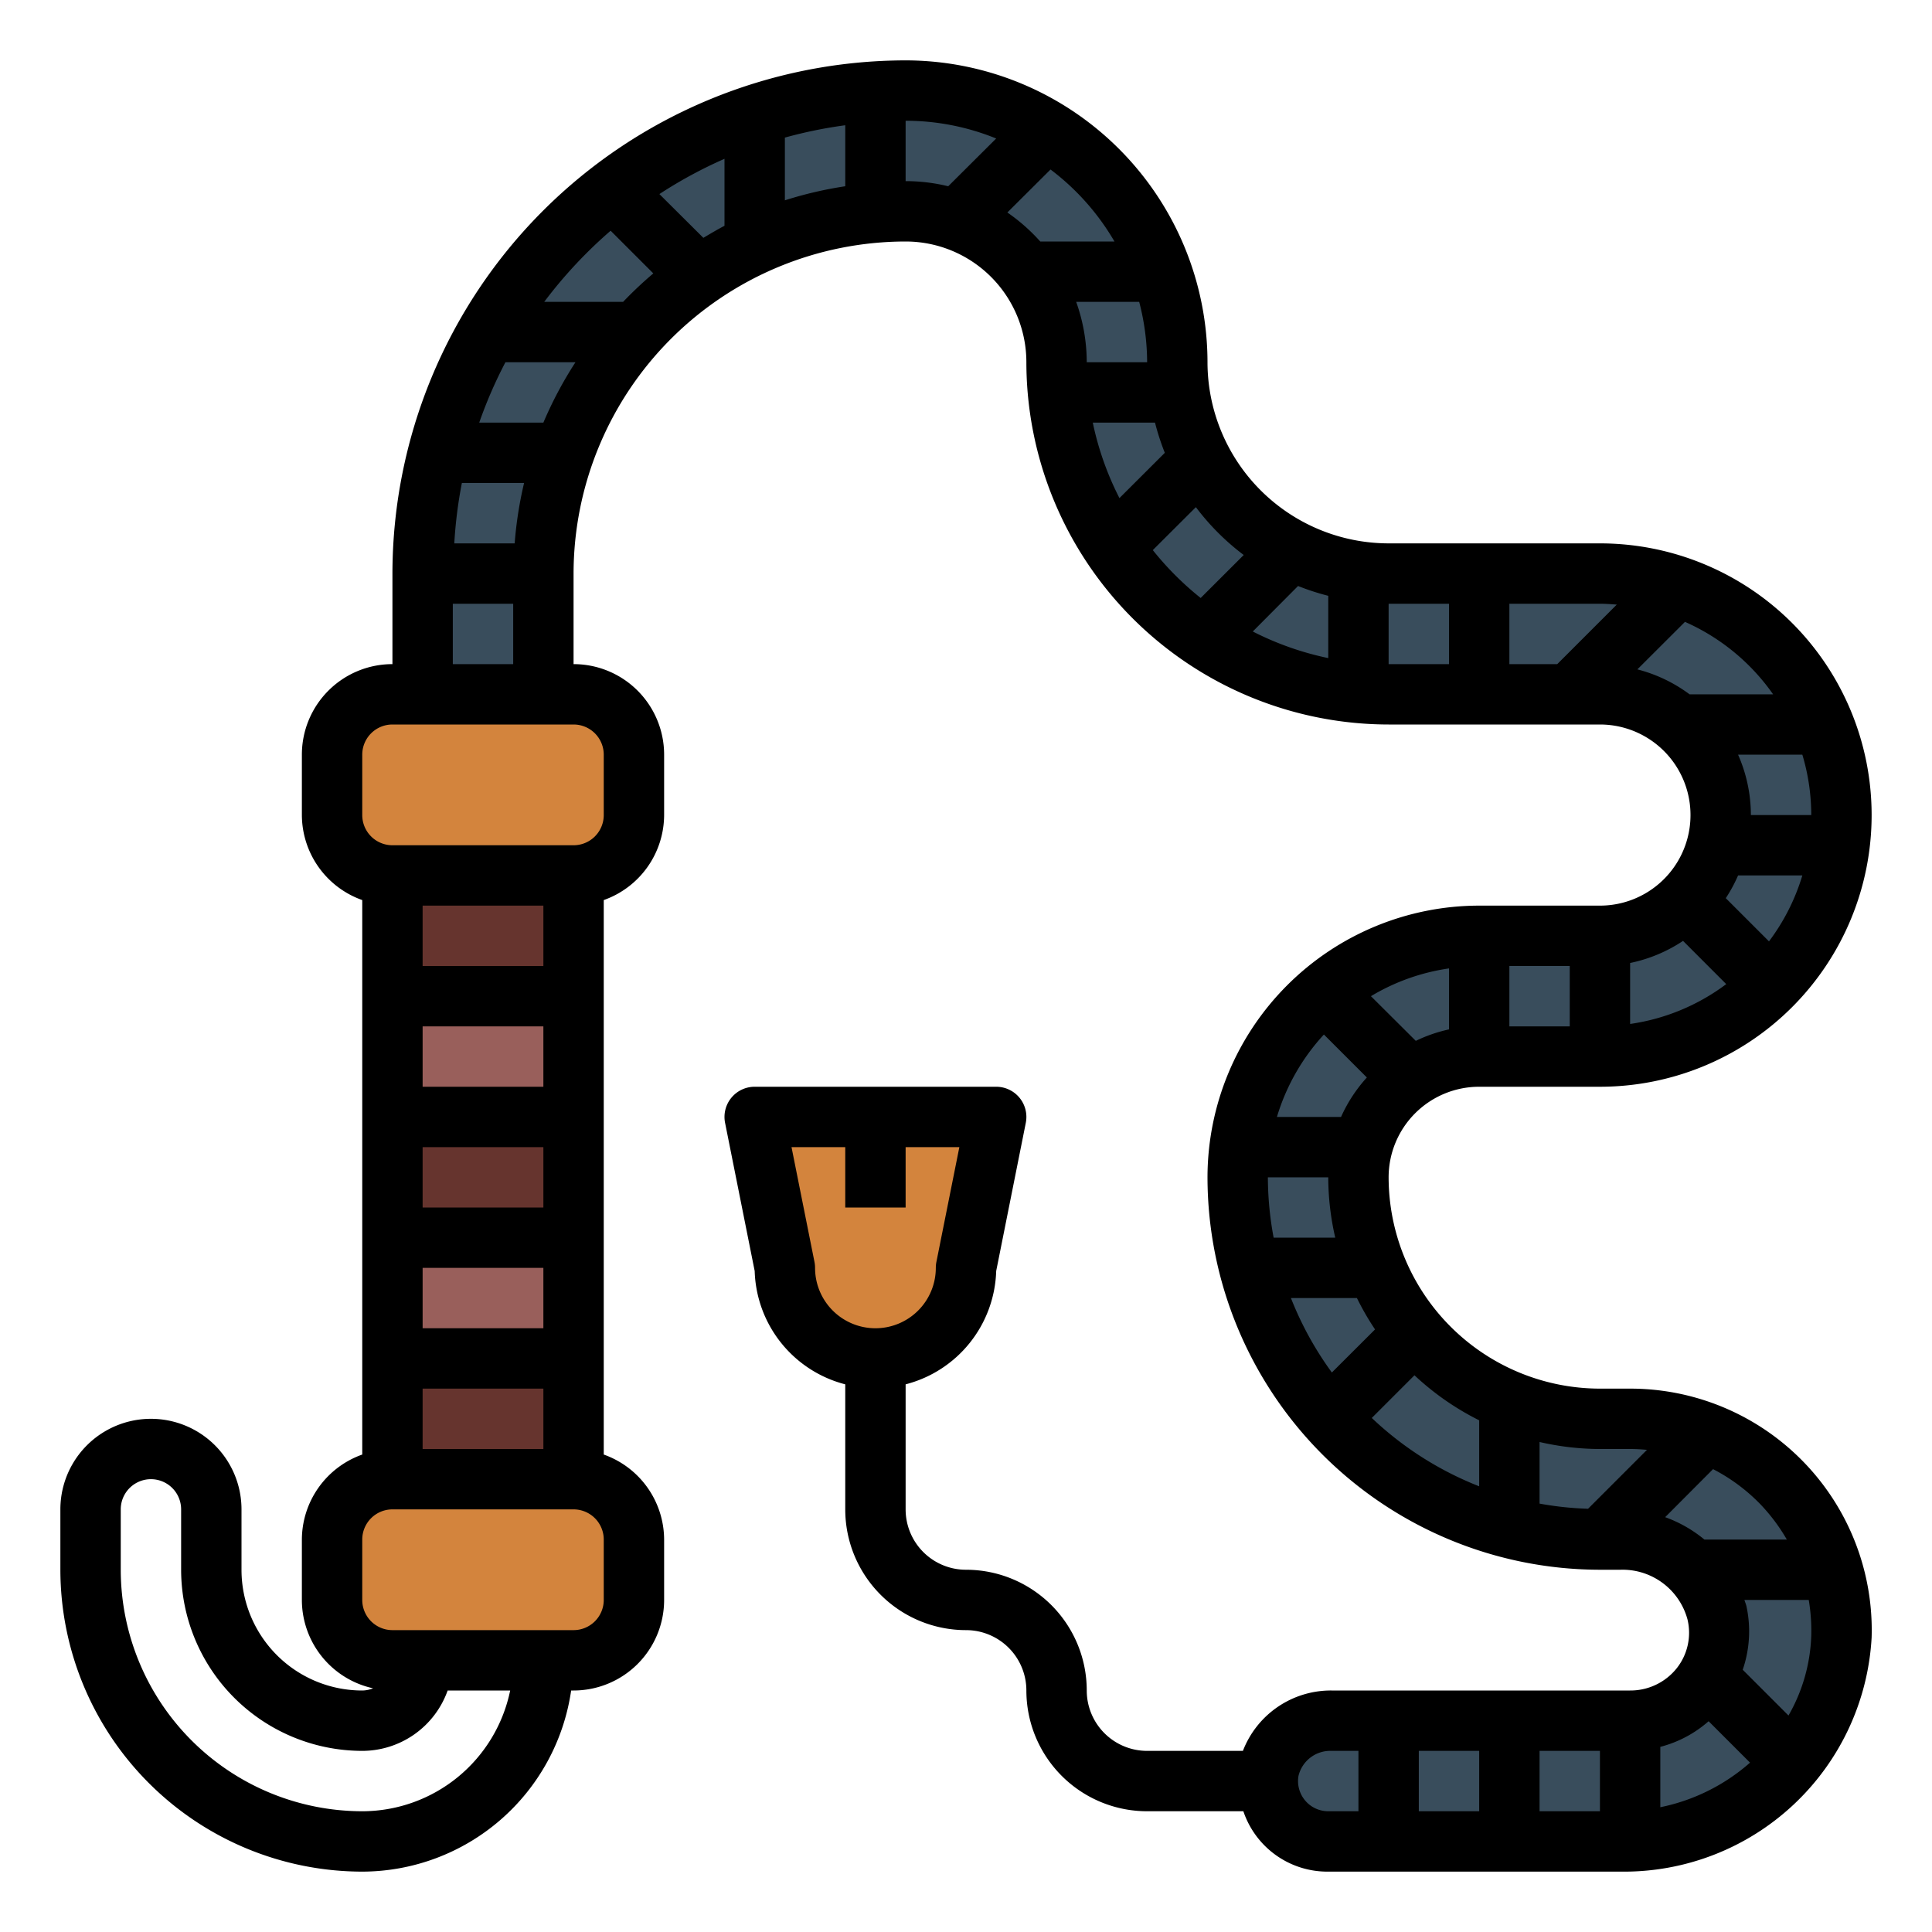 <svg height="512" viewBox="0 0 64 64" width="512" xmlns="http://www.w3.org/2000/svg"><g id="Filled_outline" data-name="Filled outline"><path d="m13 29h6v20h-6z" fill="#66342e"/><rect fill="#d3843d" height="6" rx="2" width="10" x="11" y="49"/><rect fill="#d3843d" height="6" rx="2" width="10" x="11" y="23"/><path d="m39 12a9 9 0 0 0 -9-9 16 16 0 0 0 -16 16v4h4v-4a12 12 0 0 1 12-12 5 5 0 0 1 5 5 11 11 0 0 0 11 11h7a4 4 0 0 1 4 4 4 4 0 0 1 -4 4h-4a8 8 0 0 0 -8 8 12 12 0 0 0 12 12h.675a3.235 3.235 0 0 1 3.2 2.426 2.92 2.92 0 0 1 -2.875 3.574h-9.893a2.075 2.075 0 0 0 -2.08 1.664 2 2 0 0 0 1.973 2.336h9.707a7.2 7.2 0 0 0 7.293-6.785 7 7 0 0 0 -7-7.215h-1a8 8 0 0 1 -8-8 4 4 0 0 1 4-4h4a8 8 0 0 0 8-8 8 8 0 0 0 -8-8h-7a7 7 0 0 1 -7-7z" fill="#394d5c"/><path d="m13 45h6v4h-6z" fill="#66342e"/><path d="m13 41h6v4h-6z" fill="#995f5b"/><path d="m13 37h6v4h-6z" fill="#66342e"/><path d="m13 33h6v4h-6z" fill="#995f5b"/><path d="m13 29h6v4h-6z" fill="#66342e"/><path d="m29 45a3 3 0 0 1 -3-3l-1-5h8l-1 5a3 3 0 0 1 -3 3z" fill="#d3843d"/><path d="m53 18h-7a6.006 6.006 0 0 1 -6-6 10.011 10.011 0 0 0 -10-10 17.019 17.019 0 0 0 -17 17v3a3 3 0 0 0 -3 3v2a3 3 0 0 0 2 2.816v18.368a3 3 0 0 0 -2 2.816v2a3 3 0 0 0 2.359 2.927.979.979 0 0 1 -.359.073 4 4 0 0 1 -4-4v-2a3 3 0 0 0 -6 0v2a10.011 10.011 0 0 0 10 10 7.006 7.006 0 0 0 6.92-6h.08a3 3 0 0 0 3-3v-2a3 3 0 0 0 -2-2.816v-18.368a3 3 0 0 0 2-2.816v-2a3 3 0 0 0 -3-3v-3a11.013 11.013 0 0 1 11-11 4 4 0 0 1 4 4 12.013 12.013 0 0 0 12 12h7a3 3 0 0 1 0 6h-4a9.01 9.01 0 0 0 -9 9 13.015 13.015 0 0 0 13 13h.675a2.229 2.229 0 0 1 2.225 1.644 1.892 1.892 0 0 1 -.362 1.626 1.959 1.959 0 0 1 -1.538.73h-9.893a3.122 3.122 0 0 0 -2.934 2h-3.173a2 2 0 0 1 -2-2 4 4 0 0 0 -4-4 2 2 0 0 1 -2-2v-4.142a4 4 0 0 0 3-3.753l.98-4.905a1 1 0 0 0 -.98-1.2h-8a1 1 0 0 0 -.98 1.2l.98 4.905a4 4 0 0 0 3 3.753v4.142a4 4 0 0 0 4 4 2 2 0 0 1 2 2 4 4 0 0 0 4 4h3.188a2.936 2.936 0 0 0 2.812 2h9.706a8.215 8.215 0 0 0 8.294-7.755 8 8 0 0 0 -8-8.245h-1a7.009 7.009 0 0 1 -7-7 3 3 0 0 1 3-3h4a9 9 0 0 0 0-18zm-37.7-2h2.061a12.92 12.92 0 0 0 -.312 2h-2a15.117 15.117 0 0 1 .251-2zm-.3 4h2v2h-2zm-3 40a8.009 8.009 0 0 1 -8-8v-2a1 1 0 0 1 2 0v2a6.006 6.006 0 0 0 6 6 3.006 3.006 0 0 0 2.829-2h2.071a5.008 5.008 0 0 1 -4.9 4zm8-7a1 1 0 0 1 -1 1h-6a1 1 0 0 1 -1-1v-2a1 1 0 0 1 1-1h6a1 1 0 0 1 1 1zm-2-19v2h-4v-2zm-4-2v-2h4v2zm4 6v2h-4v-2zm0 4v2h-4v-2zm0 4v2h-4v-2zm2-21v2a1 1 0 0 1 -1 1h-6a1 1 0 0 1 -1-1v-2a1 1 0 0 1 1-1h6a1 1 0 0 1 1 1zm-2-11h-2.125a14.893 14.893 0 0 1 .868-2h2.32a12.994 12.994 0 0 0 -1.063 2zm2.638-4h-2.61a15.122 15.122 0 0 1 2.2-2.357l1.414 1.414a12.944 12.944 0 0 0 -1.001.943zm3.362-2.521c-.24.126-.472.264-.7.4l-1.457-1.45a14.889 14.889 0 0 1 2.157-1.168zm4-1.309a12.986 12.986 0 0 0 -2 .466v-2.078a15.014 15.014 0 0 1 2-.409zm3.411 0a5.966 5.966 0 0 0 -1.411-.17v-2a7.958 7.958 0 0 1 3 .588zm1.962.866 1.427-1.421a8.055 8.055 0 0 1 2.118 2.385h-2.458a6.089 6.089 0 0 0 -1.087-.959zm2.277 2.964h2.087a7.953 7.953 0 0 1 .263 2h-2a5.976 5.976 0 0 0 -.35-2zm1.433 6.5a9.949 9.949 0 0 1 -.883-2.5h2.061a8.077 8.077 0 0 0 .325 1zm2.691 3.309a10.08 10.08 0 0 1 -1.586-1.586l1.427-1.423a8 8 0 0 0 1.585 1.585zm4.226 1.991a9.949 9.949 0 0 1 -2.5-.881l1.5-1.507a8.077 8.077 0 0 0 1 .325zm-15 22.2a2 2 0 0 1 -2-2 1 1 0 0 0 -.02-.2l-.76-3.8h1.78v2h2v-2h1.78l-.76 3.8a1 1 0 0 0 -.02.2 2 2 0 0 1 -2 2zm16 16h-1a1 1 0 0 1 -.985-1.175 1.083 1.083 0 0 1 1.092-.825h.893zm4 0h-2v-2h2zm4 0h-2v-2h2zm-9.144-25.73 1.423 1.423a4.959 4.959 0 0 0 -.855 1.307h-2.124a6.98 6.98 0 0 1 1.556-2.73zm-1.856 4.73h2a8.971 8.971 0 0 0 .232 2h-2.041a10.989 10.989 0 0 1 -.191-2zm.764 4h2.186a8.962 8.962 0 0 0 .6 1.039l-1.43 1.427a10.985 10.985 0 0 1 -1.356-2.466zm12.236 16.867v-2a3.9 3.9 0 0 0 1.6-.849l1.372 1.372a6.436 6.436 0 0 1 -2.972 1.477zm4.917-6.867a6.134 6.134 0 0 1 .083 1.185 5.674 5.674 0 0 1 -.754 2.644l-1.516-1.516a3.929 3.929 0 0 0 .123-2.105c-.016-.072-.047-.138-.067-.208zm-3.17-4.333a6.041 6.041 0 0 1 1.559 1.154 6.11 6.11 0 0 1 .885 1.179h-2.73a4.362 4.362 0 0 0 -1.3-.742zm-5.747-.899a8.971 8.971 0 0 0 2 .232h1c.188 0 .374.011.558.028l-1.952 1.952a10.884 10.884 0 0 1 -1.606-.171zm-4.144-2.21a9.021 9.021 0 0 0 2.144 1.492v2.186a11.025 11.025 0 0 1 -3.558-2.264zm1.144-11.458a4.925 4.925 0 0 0 -1.1.38l-1.486-1.48a6.94 6.94 0 0 1 2.586-.92zm4-.1h-2v-2h2zm-4-12h-2v-2h2zm3.586 0h-1.586v-2h3c.188 0 .373.014.558.028zm4.383 1a4.957 4.957 0 0 0 -1.729-.826l1.577-1.574a7.035 7.035 0 0 1 2.919 2.4zm-1.969 10.92v-2.02a4.961 4.961 0 0 0 1.753-.732l1.431 1.432a6.947 6.947 0 0 1 -3.184 1.32zm4.6-2.736-1.431-1.431a4.972 4.972 0 0 0 .407-.753h2.129a6.958 6.958 0 0 1 -1.105 2.184zm1.4-4.184h-2a4.95 4.95 0 0 0 -.424-2h2.129a6.956 6.956 0 0 1 .295 2z"/></g></svg>